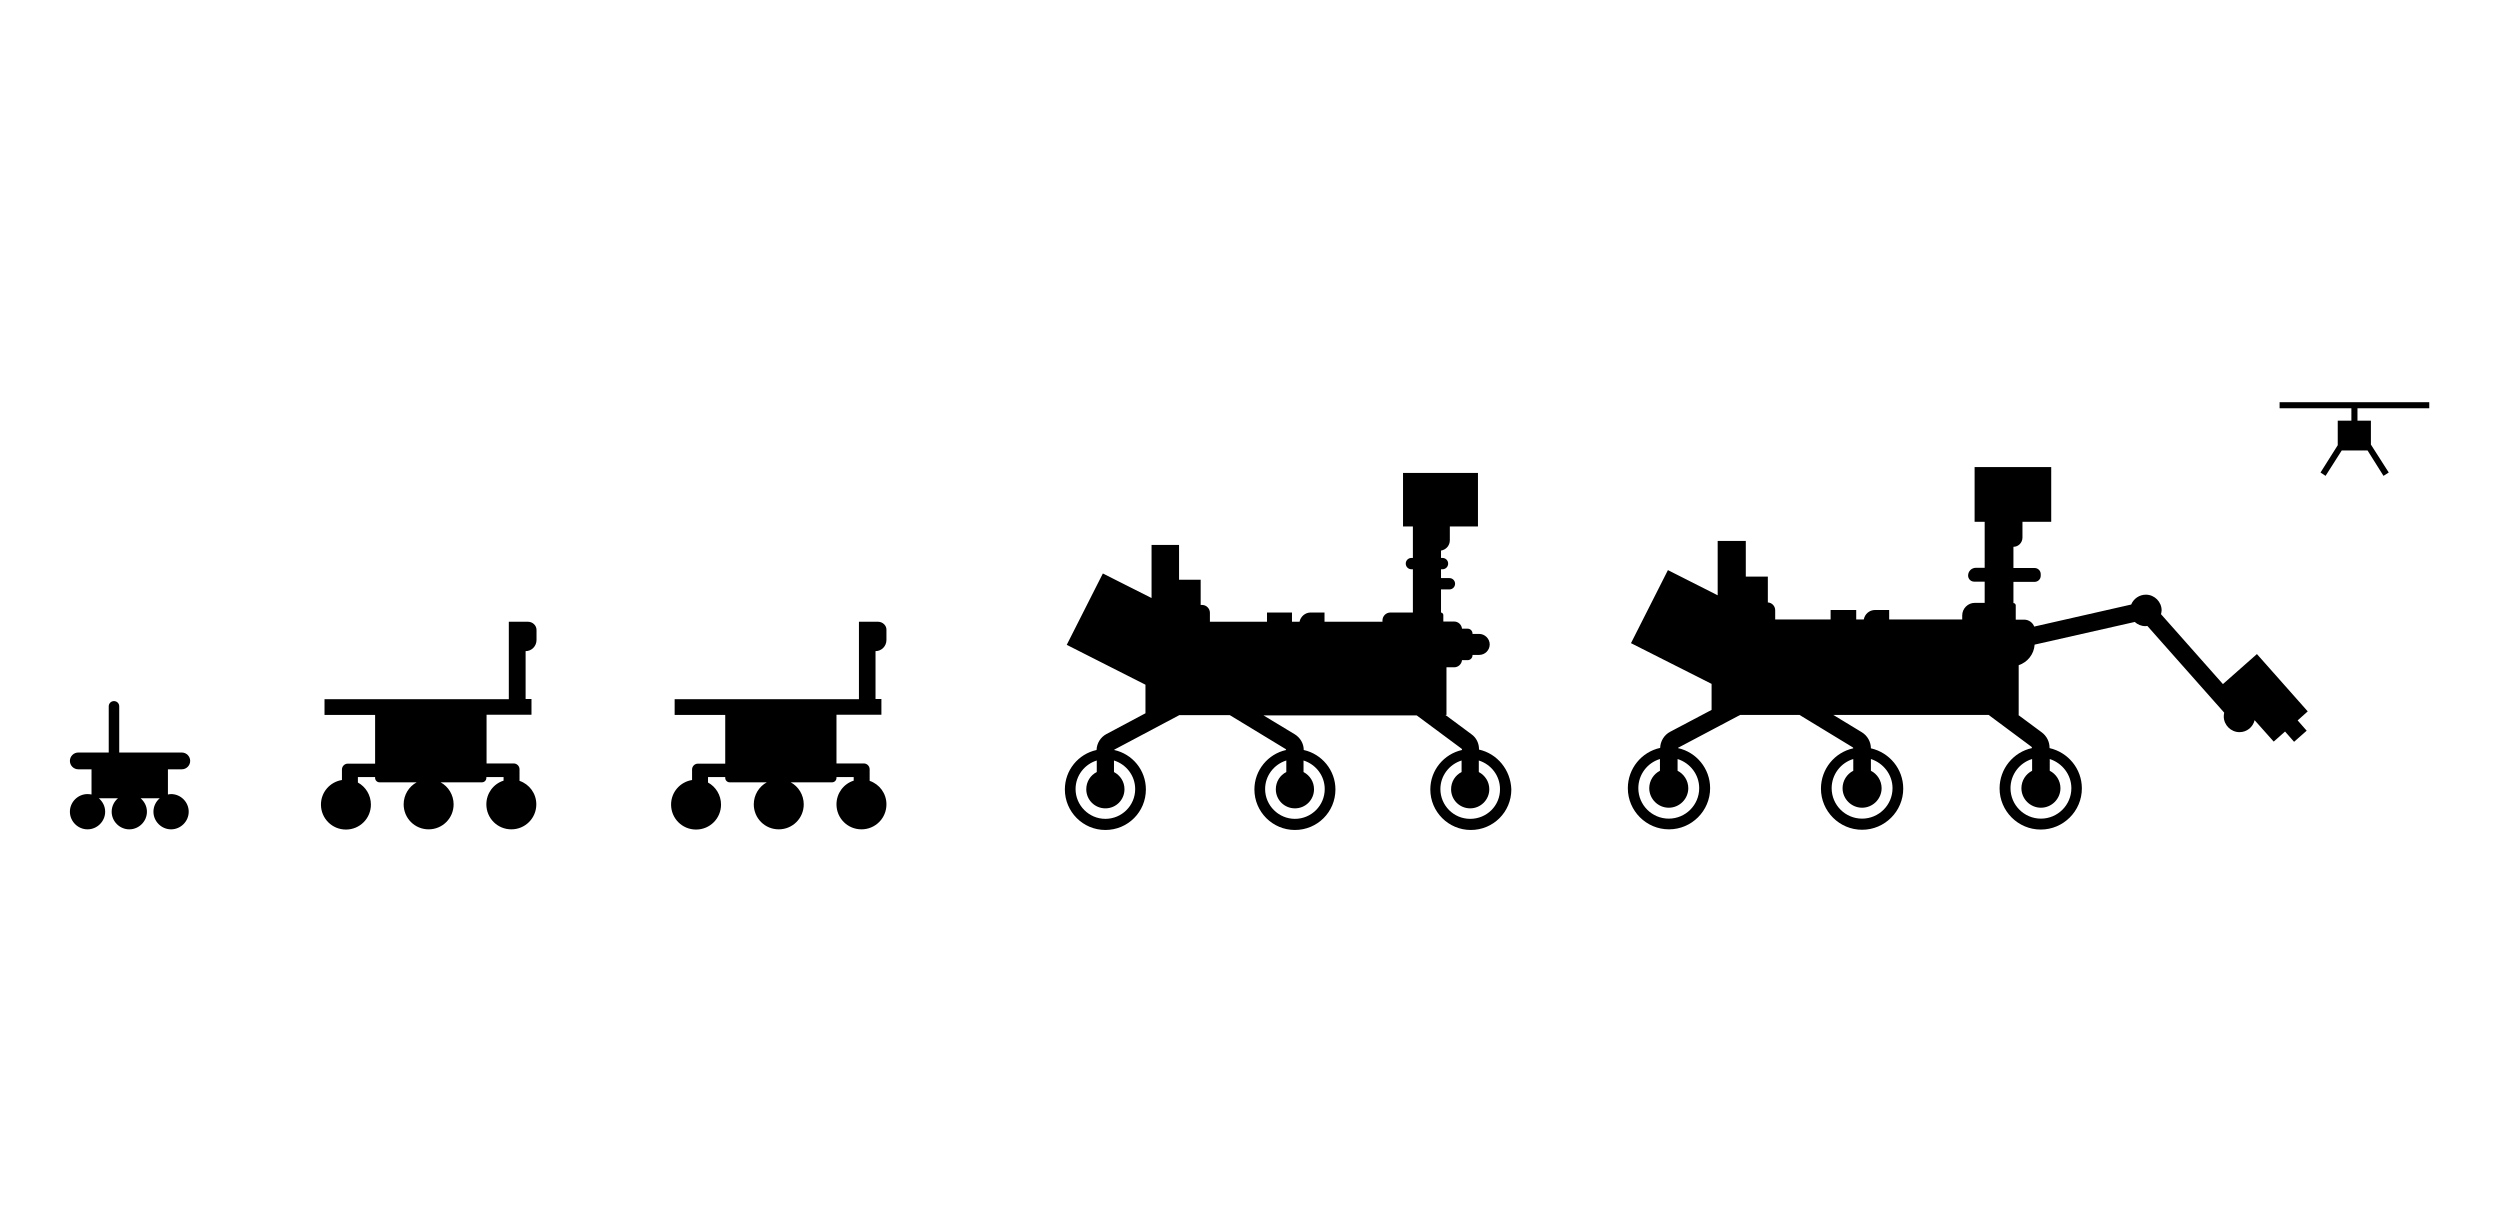 <svg width="1191" height="587" viewBox="0 0 1191 587" fill="none" xmlns="http://www.w3.org/2000/svg">
<g id="rovers-portrait 1">
<path id="Sojourner" d="M86.6 366.5C88.8 366.5 90.6 364.7 90.6 362.5C90.6 360.3 88.8 358.5 86.6 358.5H56.8V336.5C56.8 335.1 55.7 334 54.3 334C52.9 334 51.8 335.1 51.8 336.5V358.5H37.3C35.1 358.5 33.3 360.3 33.3 362.5C33.3 364.7 35.1 366.5 37.3 366.5H43.6V378.5C43 378.4 42.4 378.3 41.7 378.3C37.1 378.3 33.3 382.1 33.3 386.7C33.3 391.3 37.1 395.1 41.7 395.1C46.3 395.1 50.1 391.3 50.1 386.7C50.1 384.1 48.9 381.9 47.1 380.3H56.2C54.4 381.8 53.2 384.1 53.2 386.7C53.2 391.3 57 395.1 61.6 395.1C66.2 395.1 70 391.3 70 386.7C70 384.1 68.8 381.9 67 380.3H76.1C74.3 381.8 73.1 384.1 73.1 386.7C73.1 391.3 76.9 395.1 81.5 395.1C86.1 395.1 89.9 391.3 89.9 386.7C89.9 382.1 86.1 378.3 81.5 378.3C81 378.3 80.5 378.4 80 378.5V366.5H86.6Z" fill="black"/>
<path id="Spirit" d="M251.5 296.2H250.3H242.4V310.4V333.1H154.6V340.6H178.7V363.8H170.5H165.7C164.1 363.8 162.9 365.1 162.9 366.6V370.3V371.6C157.2 372.5 152.9 377.4 152.9 383.3C152.9 389.9 158.2 395.2 164.8 395.2C171.4 395.2 176.7 389.9 176.7 383.3C176.7 378.8 174.2 374.8 170.5 372.8V370.2H178.7V370.6C178.7 371.8 179.7 372.7 180.8 372.7H198.5C194.8 374.7 192.3 378.7 192.3 383.2C192.3 389.8 197.6 395.1 204.2 395.1C210.8 395.1 216.1 389.8 216.1 383.2C216.1 378.7 213.6 374.7 209.9 372.7H229.6C230.8 372.7 231.7 371.7 231.7 370.6V370.2H239.9V371.9C235.1 373.4 231.7 377.9 231.7 383.2C231.7 389.8 237 395.1 243.6 395.1C250.2 395.1 255.5 389.8 255.5 383.2C255.5 378 252.2 373.6 247.5 372V370.2V366.5C247.5 364.9 246.2 363.7 244.7 363.7H240H231.8V340.5H253.2V333H250.4V310.2C253.3 310.2 255.6 307.8 255.6 304.9V300.1C255.6 298 253.8 296.2 251.5 296.2Z" fill="black"/>
<path id="Opportunity" d="M418.3 296.2H417.1H409.2V310.4V333.1H321.4V340.6H345.5V363.8H337.3H332.5C330.9 363.8 329.7 365.1 329.7 366.6V370.3V371.6C324 372.5 319.7 377.4 319.7 383.3C319.7 389.9 325 395.2 331.6 395.2C338.2 395.2 343.5 389.9 343.5 383.3C343.5 378.8 341 374.8 337.3 372.8V370.2H345.5V370.6C345.5 371.8 346.5 372.7 347.6 372.7H365.3C361.6 374.7 359.1 378.7 359.1 383.2C359.1 389.8 364.4 395.1 371 395.1C377.6 395.1 382.9 389.8 382.9 383.2C382.9 378.7 380.4 374.7 376.7 372.7H396.4C397.6 372.7 398.5 371.7 398.5 370.6V370.2H406.7V371.9C401.9 373.4 398.5 377.9 398.5 383.2C398.5 389.8 403.8 395.1 410.4 395.1C417 395.1 422.3 389.8 422.3 383.2C422.3 378 419 373.6 414.3 372V370.2V366.5C414.3 364.9 413 363.7 411.5 363.7H406.7H398.5V340.5H419.9V333H417.1V310.2C420 310.2 422.3 307.8 422.3 304.9V300.1C422.4 298 420.5 296.2 418.3 296.2Z" fill="black"/>
<path id="Curiosity" d="M704.6 357.1V356.9C704.6 354.1 703.3 351.4 701 349.8L688.6 340.6H689.1V317.9H692.8C694.7 317.9 696.3 316.4 696.5 314.5H699.2C700.4 314.5 701.5 313.5 701.5 312.2V312H704.7C707.5 312 709.7 309.7 709.7 307C709.7 304.3 707.4 302 704.7 302H701.5V301.8C701.5 300.6 700.5 299.5 699.2 299.5H696.5C696.3 297.6 694.7 296.1 692.8 296.1H689H687.6V293C687.6 292.4 687.1 291.9 686.5 291.8V280.8H690.5C692 280.8 693.2 279.6 693.2 278.1C693.2 276.6 692 275.4 690.5 275.4H686.5V271.2H687.2C688.7 271.2 689.9 270 689.9 268.5C689.9 267 688.7 265.8 687.2 265.8H686.5V262.3C688.9 261.9 690.7 259.9 690.7 257.4V250.8H704.1V225.3H668.4V250.8H673.1V265.8H672.4C670.9 265.8 669.7 267 669.7 268.5C669.7 270 670.9 271.2 672.4 271.2H673.1V291.8H662.4C660.3 291.8 658.6 293.5 658.6 295.6V296.2H631V291.8H624.4C621.8 291.8 619.6 293.7 619.1 296.2H615.5V291.8H603.6V296.2H576.4V291.9C576.4 289.9 574.7 288.2 572.7 288.2H572V276.2H561.7V259.6H548.6V284.9L525.4 273.2L508.2 307.2L545.7 326.2V339.8L527.1 349.7C524.3 351.2 522.5 354.1 522.4 357.3C513.7 359.2 507.3 366.9 507.3 376.1C507.3 386.7 515.9 395.4 526.6 395.4C537.3 395.4 545.9 386.8 545.9 376.1C545.9 366.9 539.5 359.2 530.8 357.3C530.9 357.2 530.9 357 531.1 357L561.8 340.7H585.9L612.4 356.8C612.6 356.9 612.7 357.1 612.7 357.3C604.1 359.2 597.6 366.9 597.6 376.1C597.6 386.7 606.2 395.4 616.9 395.4C627.6 395.4 636.2 386.8 636.2 376.1C636.2 366.9 629.7 359.2 621.1 357.3C621.1 354.2 619.4 351.4 616.8 349.8L601.9 340.8H674.9L696.2 356.6C696.4 356.7 696.5 356.9 696.5 357.1V357.3C687.9 359.2 681.4 366.9 681.4 376.1C681.4 386.7 690 395.4 700.7 395.4C711.4 395.4 720 386.8 720 376.1C719.7 366.7 713.2 359 704.6 357.1ZM540.8 375.9C540.8 383.8 534.4 390.1 526.6 390.1C518.8 390.1 512.4 383.7 512.4 375.9C512.4 369.5 516.7 364.1 522.5 362.3V367.8C519.5 369.3 517.5 372.4 517.5 376C517.5 381.1 521.6 385.1 526.6 385.1C531.7 385.1 535.7 381 535.7 376C535.7 372.4 533.7 369.4 530.7 367.8V362.3C536.5 364.1 540.8 369.5 540.8 375.9ZM631.1 375.9C631.1 383.8 624.7 390.1 616.9 390.1C609.1 390.1 602.7 383.7 602.7 375.9C602.7 369.5 607 364.1 612.8 362.3V367.8C609.8 369.3 607.8 372.4 607.8 376C607.8 381.1 611.9 385.1 616.9 385.1C622 385.1 626 381 626 376C626 372.4 624 369.4 621 367.8V362.3C626.8 364.1 631.1 369.5 631.1 375.9ZM700.4 390.1C692.5 390.1 686.2 383.7 686.2 375.9C686.2 369.5 690.5 364.1 696.3 362.3V367.8C693.3 369.3 691.3 372.4 691.3 376C691.3 381.1 695.4 385.1 700.4 385.1C705.4 385.1 709.5 381 709.5 376C709.5 372.4 707.5 369.4 704.5 367.8V362.3C710.3 364.1 714.6 369.5 714.6 375.9C714.7 383.8 708.3 390.1 700.4 390.1Z" fill="black"/>
<path id="Perseverance" d="M1029.5 292.6C1029.6 292 1029.8 291.4 1029.8 290.8C1029.8 286.7 1026.4 283.3 1022.3 283.3C1019.1 283.3 1016.4 285.3 1015.3 288L969.1 298.5C968.4 296.6 966.5 295.2 964.3 295.2H961.8H960.3V288.4C960.3 287.8 959.8 287.3 959.2 287.3V277.2H969.3C970.9 277.2 972.2 275.9 972.2 274.3V273.5C972.2 271.9 970.9 270.6 969.3 270.6H959.2V260.5C961.6 260.5 963.5 258.5 963.5 256.1V248.6H977.2V222.5H940.7V248.6H945.5V270.5H941.3C939.3 270.5 937.6 272.1 937.6 274.2C937.6 275.8 938.9 277.1 940.5 277.1H945.5V287.2H940.8C937.5 287.2 934.8 289.9 934.8 293.2V295.1H900V290.6H893.3C890.6 290.6 888.4 292.5 887.9 295.1H884.3V290.6H872.1V295.1H845.7V290.7C845.7 288.7 844.1 287.1 842.2 287V274.7H831.7V257.7H818.3V283.6L794.6 271.6L777 306.4L815.4 325.8V338.2L795.7 348.6C792.8 350.1 791 353.1 790.9 356.3C782.1 358.2 775.5 366.1 775.5 375.5C775.5 386.3 784.3 395.1 795.1 395.1C805.9 395.1 814.7 386.3 814.7 375.5C814.7 366.1 808.1 358.3 799.4 356.4C799.5 356.3 799.5 356.1 799.7 356.1L829 340.6H857.3L882.6 356C882.8 356.1 882.9 356.3 882.9 356.5C874.1 358.4 867.5 366.3 867.5 375.7C867.5 386.5 876.3 395.3 887.1 395.3C897.9 395.3 906.7 386.5 906.7 375.7C906.7 366.3 900.1 358.5 891.3 356.5C891.3 353.4 889.6 350.4 886.9 348.8L873.4 340.6H947.4L967.7 355.7C967.9 355.8 968 356 968 356.2V356.4C959.2 358.3 952.6 366.2 952.6 375.6C952.6 386.4 961.4 395.2 972.2 395.2C983 395.2 991.8 386.4 991.8 375.6C991.8 366.2 985.2 358.4 976.4 356.4V356.2C976.4 353.3 975 350.6 972.7 348.9L961.5 340.6H961.7V316.9C965.9 315.5 969 311.7 969.3 307.1L1017 296.3C1018.3 297.5 1020.1 298.3 1022.1 298.3C1022.4 298.3 1022.7 298.2 1023 298.2L1059.6 339.5C1059.5 340.1 1059.4 340.7 1059.4 341.3C1059.4 345.4 1062.8 348.8 1066.9 348.8C1070.4 348.8 1073.3 346.4 1074.1 343.1L1083.2 353.3L1088.6 348.5L1092.9 353.4L1098.9 348.1L1094.6 343.2L1099.4 338.9L1075.2 311.6L1059 325.9L1029.5 292.6ZM809.5 375.5C809.5 383.5 803 390 795 390C787 390 780.5 383.5 780.5 375.5C780.5 369 784.8 363.4 790.8 361.6V367.2C787.8 368.7 785.7 371.9 785.7 375.5C785.7 380.6 789.9 384.8 795 384.8C800.1 384.8 804.3 380.6 804.3 375.5C804.3 371.9 802.2 368.7 799.2 367.2V361.6C805.2 363.5 809.5 369 809.5 375.5ZM901.6 375.5C901.6 383.5 895.1 390 887.1 390C879.1 390 872.6 383.5 872.6 375.5C872.6 369 876.9 363.4 882.9 361.6V367.2C879.9 368.7 877.8 371.9 877.8 375.5C877.8 380.6 882 384.8 887.1 384.8C892.2 384.8 896.4 380.6 896.4 375.5C896.4 371.9 894.3 368.7 891.3 367.2V361.6C897.2 363.5 901.6 369 901.6 375.5ZM986.8 375.5C986.8 383.5 980.3 390 972.3 390C964.3 390 957.8 383.5 957.8 375.5C957.8 369 962.1 363.4 968.1 361.6V367.2C965.1 368.7 963 371.9 963 375.5C963 380.6 967.2 384.8 972.3 384.8C977.4 384.8 981.6 380.6 981.6 375.5C981.6 371.9 979.5 368.7 976.5 367.2V361.6C982.4 363.5 986.8 369 986.8 375.5Z" fill="black"/>
<path id="Ingenuity" d="M1157.3 194.5V191.6H1086V194.5H1120.2V200.4H1113.7V212.1L1105.5 225.1L1107.9 226.7L1115.6 214.6H1127.9L1135.5 226.7L1138 225.1L1129.5 211.8V200.4H1123.1V194.5H1157.3Z" fill="black"/>
</g>
</svg>
